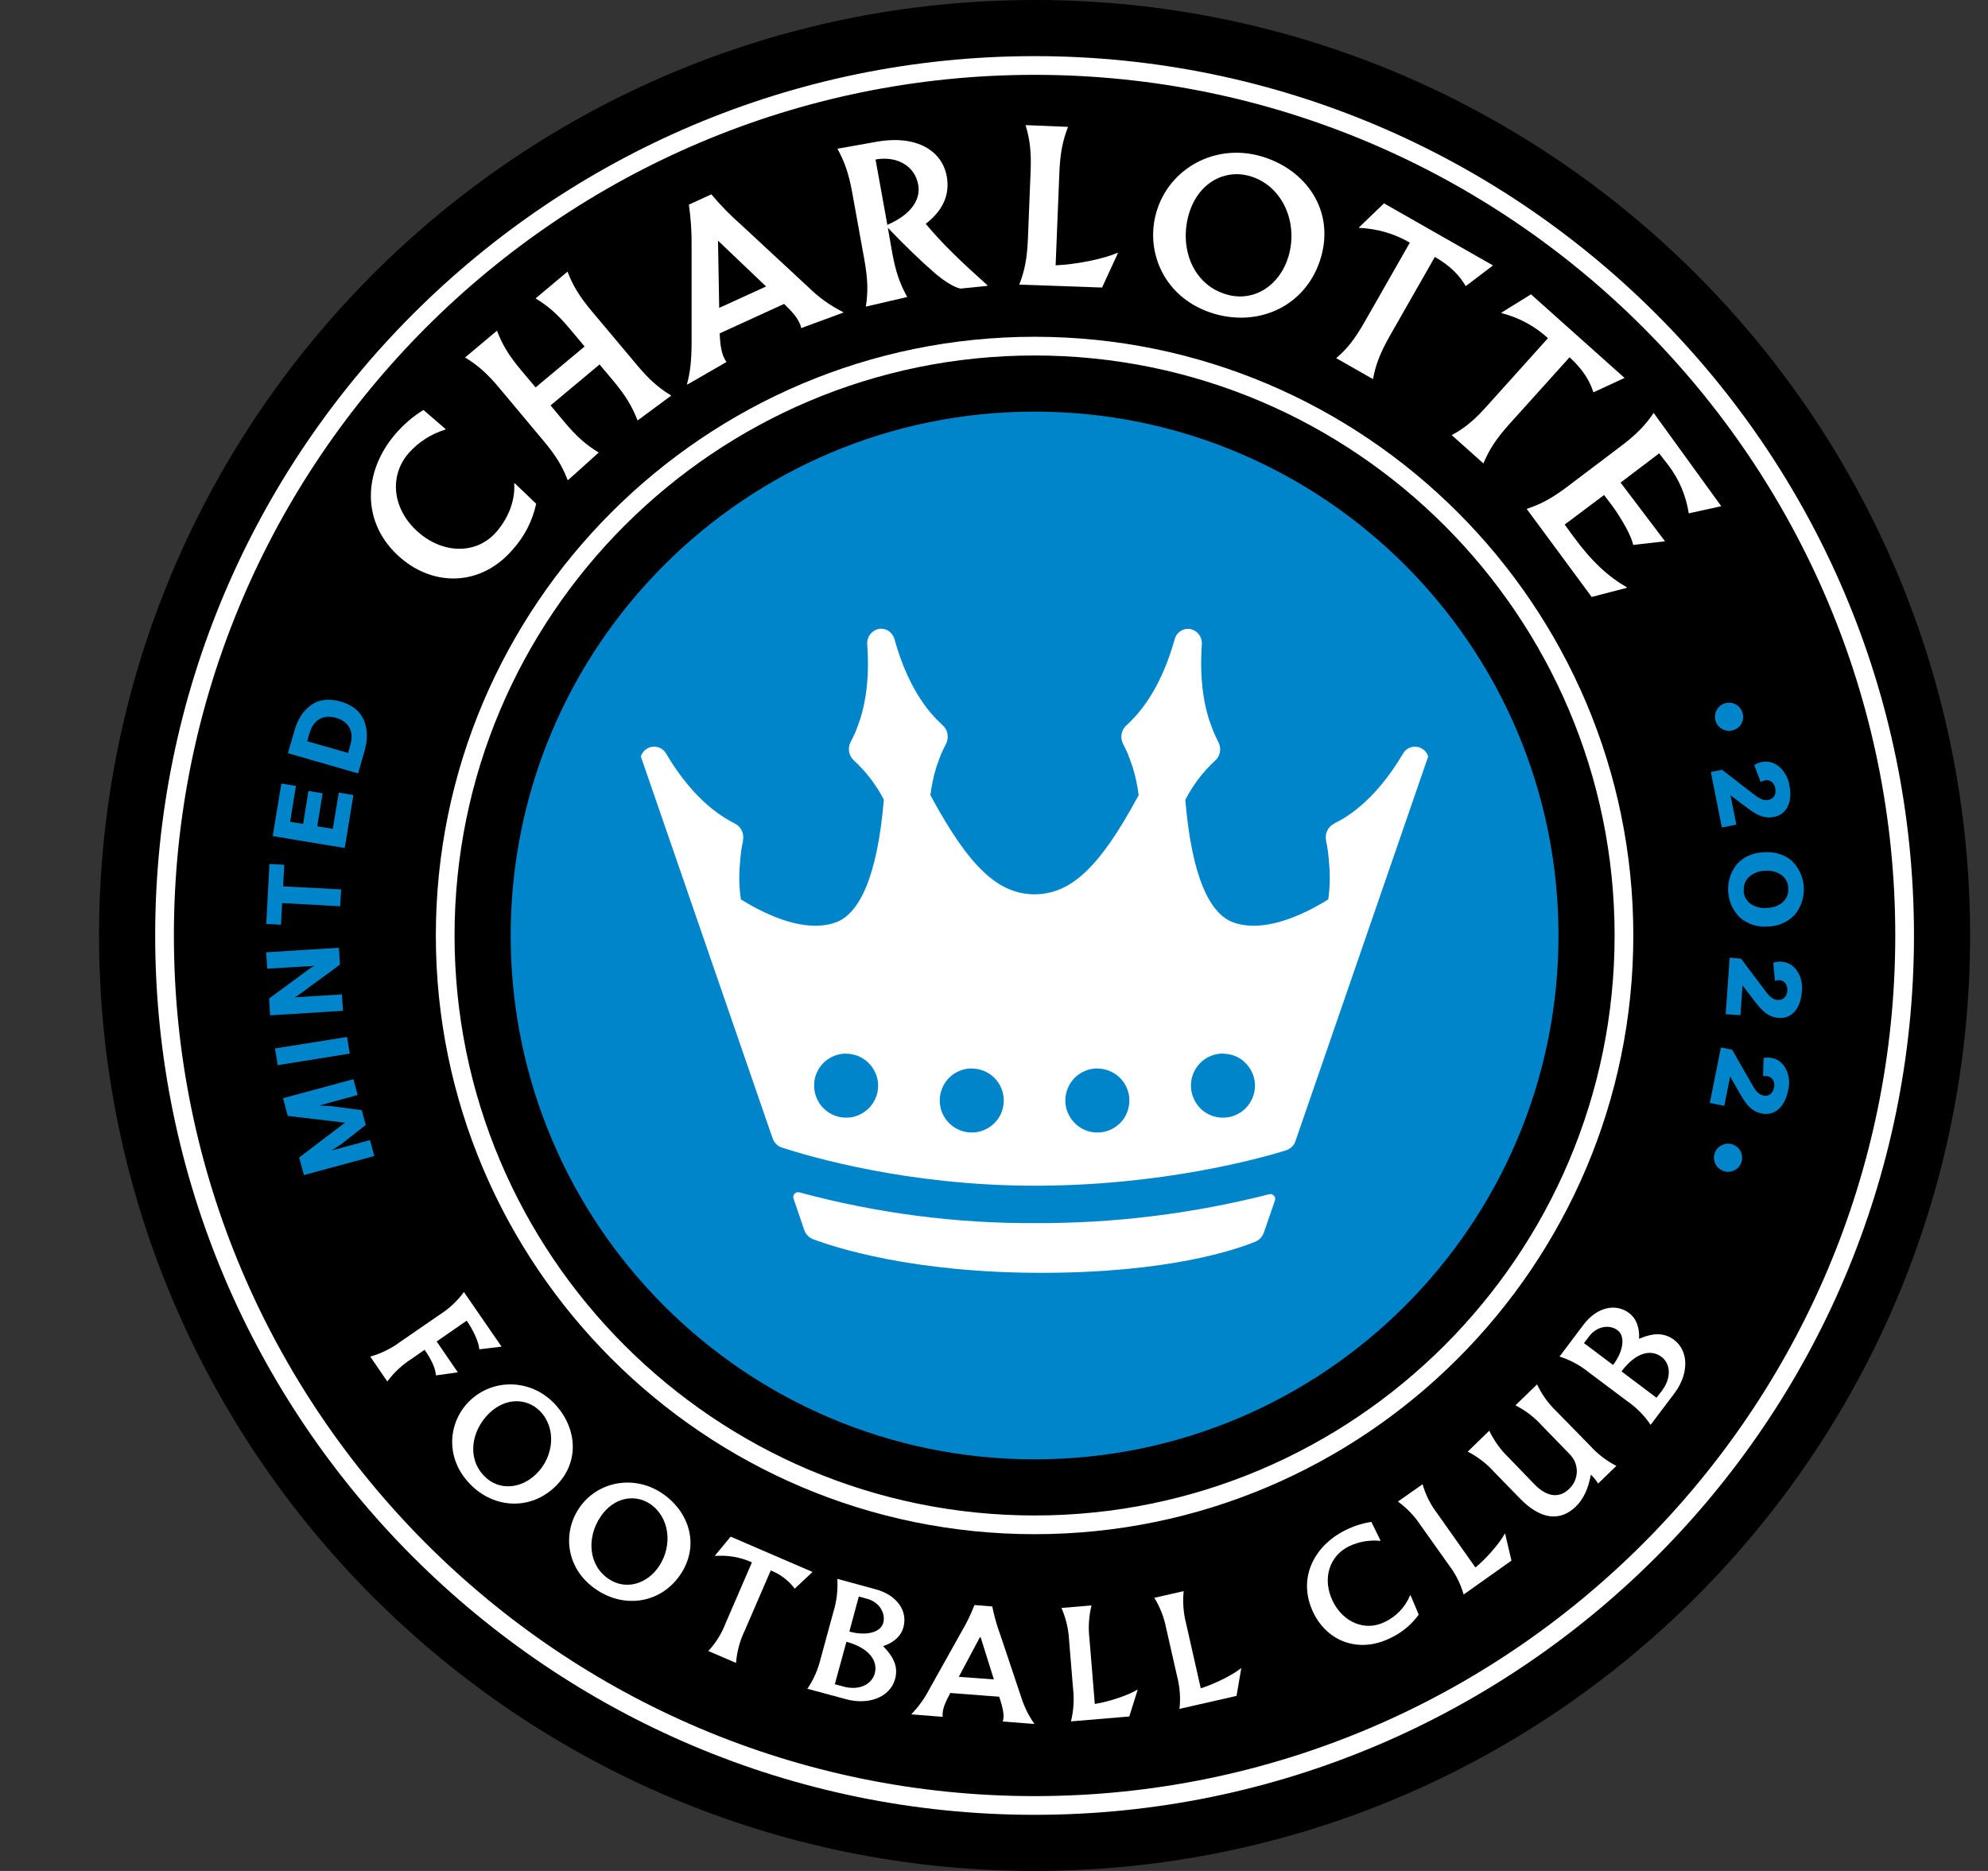 <svg width="17" height="16" viewBox="0 0 17 16" fill="none" xmlns="http://www.w3.org/2000/svg">
<rect x="0" y="0" width="17" height="16" fill="#333333" stroke="none"/>
<g clip-path="url(#clip0_795_1438)">
<path d="M8.847 16C13.265 16 16.847 12.418 16.847 8C16.847 3.582 13.265 0 8.847 0C4.429 0 0.847 3.582 0.847 8C0.847 12.418 4.429 16 8.847 16Z" fill="black"/>
<path d="M8.847 12.48C11.321 12.48 13.327 10.474 13.327 8C13.327 5.526 11.321 3.52 8.847 3.52C6.373 3.52 4.367 5.526 4.367 8C4.367 10.474 6.373 12.48 8.847 12.48Z" fill="#0085CA"/>
<path d="M8.847 15.52C4.701 15.52 1.327 12.147 1.327 8C1.327 3.853 4.701 0.48 8.847 0.48C12.994 0.48 16.367 3.853 16.367 8C16.367 12.147 12.994 15.52 8.847 15.52ZM16.207 8C16.207 3.942 12.905 0.64 8.847 0.64C4.79 0.64 1.487 3.942 1.487 8C1.487 12.058 4.79 15.36 8.847 15.36C12.905 15.36 16.207 12.058 16.207 8Z" fill="white"/>
<path d="M8.847 13.12C6.024 13.12 3.727 10.823 3.727 8C3.727 5.177 6.024 2.88 8.847 2.88C11.67 2.88 13.967 5.177 13.967 8C13.967 10.823 11.67 13.12 8.847 13.12ZM13.807 8C13.807 5.265 11.582 3.04 8.847 3.04C6.112 3.04 3.887 5.265 3.887 8C3.887 10.735 6.112 12.96 8.847 12.96C11.582 12.96 13.807 10.735 13.807 8Z" fill="white"/>
<path d="M10.902 10.267L10.807 10.543C10.801 10.559 10.791 10.575 10.779 10.588C10.767 10.601 10.752 10.611 10.736 10.618C10.568 10.687 9.993 10.885 8.905 10.885C7.803 10.885 7.14 10.668 6.952 10.597C6.935 10.59 6.919 10.58 6.906 10.566C6.893 10.553 6.884 10.537 6.878 10.52L6.786 10.251C6.783 10.243 6.783 10.236 6.784 10.228C6.786 10.221 6.789 10.214 6.794 10.209C6.8 10.203 6.806 10.199 6.813 10.197C6.821 10.195 6.828 10.195 6.836 10.197C7.491 10.374 8.168 10.463 8.847 10.46C9.523 10.463 10.197 10.38 10.853 10.213C10.86 10.211 10.868 10.211 10.875 10.213C10.882 10.216 10.889 10.22 10.894 10.225C10.899 10.231 10.903 10.238 10.904 10.245C10.905 10.253 10.905 10.26 10.902 10.267ZM8.847 10.14C9.934 10.14 10.77 9.908 10.996 9.838C11.015 9.832 11.032 9.821 11.047 9.808C11.061 9.794 11.072 9.777 11.078 9.758L12.213 6.469C12.208 6.453 12.2 6.439 12.189 6.426C12.178 6.414 12.165 6.404 12.15 6.397C12.124 6.384 12.094 6.382 12.066 6.39C12.037 6.399 12.014 6.417 11.999 6.443C11.747 6.869 11.494 7 11.41 7.042L11.408 7.044C11.382 7.057 11.362 7.078 11.349 7.105C11.337 7.131 11.334 7.16 11.34 7.188C11.34 7.188 11.34 7.191 11.34 7.192V7.195C11.345 7.215 11.351 7.245 11.356 7.283C11.36 7.316 11.364 7.357 11.367 7.402C11.375 7.499 11.372 7.596 11.358 7.692C11.121 7.838 10.8 7.979 10.546 7.888C10.345 7.816 10.191 7.498 10.136 6.84C10.2 6.715 10.286 6.602 10.389 6.506L10.392 6.504C10.413 6.485 10.427 6.459 10.432 6.43C10.437 6.402 10.432 6.373 10.419 6.347C10.419 6.346 10.418 6.345 10.418 6.344L10.416 6.341C10.407 6.322 10.393 6.294 10.378 6.26C10.366 6.229 10.352 6.191 10.337 6.148C10.294 6.009 10.257 5.804 10.277 5.515C10.28 5.485 10.273 5.456 10.256 5.431C10.24 5.407 10.215 5.389 10.186 5.381C10.157 5.374 10.126 5.379 10.1 5.394C10.073 5.41 10.054 5.435 10.046 5.464C9.913 5.942 9.703 6.136 9.634 6.202L9.631 6.204C9.61 6.223 9.596 6.249 9.591 6.278C9.586 6.306 9.59 6.336 9.604 6.361L9.605 6.365L9.607 6.368C9.616 6.386 9.63 6.414 9.645 6.448C9.657 6.479 9.671 6.518 9.686 6.561C9.71 6.639 9.727 6.719 9.737 6.8C9.4 7.427 9.154 7.646 8.847 7.648C8.54 7.646 8.294 7.427 7.956 6.8C7.966 6.718 7.983 6.638 8.007 6.56C8.022 6.517 8.036 6.478 8.048 6.448C8.064 6.412 8.077 6.385 8.087 6.367L8.088 6.364L8.09 6.361C8.103 6.335 8.107 6.306 8.102 6.277C8.098 6.249 8.083 6.223 8.062 6.203L8.06 6.201C7.991 6.137 7.78 5.943 7.648 5.463C7.639 5.434 7.62 5.409 7.594 5.393C7.568 5.378 7.537 5.373 7.507 5.38C7.479 5.388 7.454 5.406 7.437 5.43C7.42 5.455 7.413 5.484 7.416 5.514C7.437 5.803 7.4 6.009 7.357 6.146C7.342 6.189 7.328 6.228 7.316 6.259C7.3 6.294 7.287 6.321 7.277 6.339L7.276 6.342C7.275 6.344 7.275 6.345 7.274 6.346C7.261 6.371 7.256 6.401 7.261 6.429C7.266 6.458 7.281 6.484 7.302 6.503L7.304 6.505C7.408 6.601 7.493 6.713 7.558 6.838C7.503 7.498 7.348 7.816 7.147 7.888C6.893 7.979 6.573 7.838 6.336 7.692C6.321 7.596 6.318 7.499 6.326 7.402C6.33 7.356 6.333 7.316 6.337 7.283C6.342 7.245 6.349 7.215 6.353 7.195V7.192C6.353 7.191 6.353 7.189 6.353 7.188C6.359 7.16 6.356 7.131 6.344 7.105C6.332 7.078 6.311 7.057 6.286 7.044L6.283 7.042C6.2 6.999 5.946 6.868 5.695 6.443C5.68 6.417 5.656 6.399 5.628 6.39C5.6 6.382 5.569 6.384 5.543 6.397C5.528 6.404 5.515 6.414 5.504 6.426C5.494 6.439 5.485 6.453 5.48 6.469L6.607 9.735C6.613 9.754 6.624 9.77 6.638 9.784C6.651 9.798 6.668 9.808 6.687 9.814C6.914 9.888 7.76 10.14 8.847 10.14ZM7.235 9.011C7.289 9.011 7.342 9.027 7.387 9.057C7.432 9.087 7.467 9.13 7.488 9.18C7.509 9.23 7.514 9.285 7.504 9.338C7.493 9.391 7.467 9.44 7.429 9.478C7.39 9.516 7.342 9.542 7.289 9.553C7.235 9.563 7.18 9.558 7.13 9.537C7.08 9.516 7.038 9.481 7.008 9.436C6.978 9.391 6.962 9.338 6.962 9.284C6.961 9.248 6.968 9.213 6.982 9.179C6.996 9.146 7.016 9.116 7.041 9.09C7.067 9.065 7.097 9.044 7.13 9.031C7.163 9.017 7.199 9.01 7.235 9.01V9.011ZM10.459 9.011C10.513 9.011 10.566 9.027 10.611 9.057C10.655 9.088 10.69 9.13 10.711 9.181C10.732 9.231 10.737 9.286 10.726 9.339C10.715 9.392 10.689 9.44 10.65 9.479C10.612 9.517 10.563 9.543 10.51 9.553C10.457 9.563 10.402 9.558 10.352 9.537C10.302 9.516 10.259 9.481 10.23 9.435C10.2 9.39 10.184 9.337 10.184 9.283C10.184 9.247 10.191 9.212 10.205 9.178C10.219 9.145 10.239 9.115 10.265 9.089C10.29 9.064 10.32 9.044 10.354 9.03C10.387 9.016 10.423 9.009 10.459 9.01V9.011ZM8.31 9.138C8.364 9.138 8.417 9.154 8.462 9.184C8.507 9.214 8.542 9.257 8.563 9.307C8.583 9.357 8.589 9.412 8.578 9.465C8.568 9.518 8.542 9.567 8.503 9.605C8.465 9.643 8.416 9.669 8.363 9.68C8.31 9.69 8.255 9.685 8.205 9.664C8.155 9.644 8.112 9.608 8.082 9.563C8.052 9.518 8.036 9.466 8.036 9.411C8.036 9.375 8.043 9.34 8.057 9.306C8.07 9.273 8.091 9.243 8.116 9.217C8.141 9.192 8.171 9.172 8.205 9.158C8.238 9.144 8.274 9.137 8.31 9.137V9.138ZM9.384 9.138C9.438 9.138 9.491 9.154 9.536 9.184C9.581 9.214 9.616 9.257 9.637 9.307C9.658 9.357 9.663 9.412 9.652 9.465C9.642 9.518 9.616 9.567 9.578 9.605C9.539 9.643 9.491 9.669 9.437 9.68C9.384 9.69 9.329 9.685 9.279 9.664C9.229 9.644 9.187 9.608 9.157 9.563C9.126 9.518 9.11 9.466 9.11 9.411C9.11 9.375 9.117 9.34 9.131 9.306C9.145 9.273 9.165 9.243 9.19 9.217C9.216 9.192 9.246 9.171 9.279 9.158C9.312 9.144 9.348 9.137 9.384 9.137V9.138Z" fill="white"/>
<path d="M4.397 4.136C4.406 4.262 4.359 4.417 4.246 4.547C4.08 4.74 3.797 4.741 3.58 4.554C3.357 4.361 3.323 4.075 3.493 3.877C3.577 3.781 3.686 3.711 3.808 3.674L3.81 3.669L3.621 3.506C3.53 3.562 3.449 3.632 3.38 3.713C3.103 4.036 3.086 4.478 3.426 4.771C3.718 5.022 4.118 5.01 4.384 4.7C4.484 4.589 4.554 4.454 4.585 4.308L4.402 4.133L4.397 4.136Z" fill="white"/>
<path d="M5.443 3.117L5.061 2.662C4.953 2.533 4.899 2.442 4.853 2.323L4.58 2.552C4.689 2.618 4.769 2.688 4.876 2.816L4.999 2.963L4.58 3.313L4.457 3.167C4.35 3.039 4.295 2.947 4.25 2.828L3.977 3.057C4.085 3.123 4.166 3.193 4.273 3.322L4.648 3.77C4.755 3.898 4.81 3.989 4.855 4.108L5.12 3.87C5.011 3.804 4.931 3.734 4.823 3.605L4.708 3.467L5.127 3.117L5.245 3.257C5.352 3.386 5.406 3.477 5.452 3.596L5.74 3.383C5.631 3.316 5.55 3.246 5.443 3.117Z" fill="white"/>
<path d="M7.916 1.914C8.059 1.804 8.125 1.67 8.096 1.508C8.058 1.296 7.847 1.149 7.492 1.213L7.161 1.272C7.223 1.384 7.258 1.484 7.288 1.649L7.392 2.224C7.421 2.389 7.424 2.495 7.404 2.622L7.758 2.54C7.696 2.428 7.66 2.328 7.63 2.163L7.592 1.948C7.743 2.105 7.877 2.235 7.999 2.34C8.087 2.414 8.163 2.458 8.214 2.468L8.443 2.445L8.442 2.438C8.223 2.241 8.068 2.096 7.916 1.914ZM7.588 1.923L7.487 1.364C7.663 1.332 7.822 1.413 7.852 1.58C7.875 1.707 7.791 1.835 7.588 1.923V1.923Z" fill="white"/>
<path d="M9.027 2.269L9.059 1.476C9.066 1.308 9.087 1.204 9.133 1.085L8.77 1.07C8.807 1.193 8.82 1.298 8.813 1.466L8.79 2.042C8.783 2.209 8.763 2.314 8.716 2.434L9.424 2.459L9.559 2.166L9.555 2.162C9.438 2.215 9.198 2.262 9.027 2.269Z" fill="white"/>
<path d="M10.786 1.337C10.392 1.222 9.998 1.439 9.889 1.813C9.788 2.157 9.959 2.559 10.386 2.684C10.785 2.799 11.179 2.603 11.296 2.201C11.413 1.799 11.17 1.45 10.786 1.337ZM11.019 2.19C10.948 2.436 10.727 2.588 10.488 2.518C10.198 2.434 10.083 2.118 10.166 1.832C10.245 1.56 10.476 1.444 10.688 1.506C10.962 1.585 11.104 1.896 11.019 2.19Z" fill="white"/>
<path d="M12.534 2.447L12.767 2.27L11.835 1.739L11.621 1.945L11.623 1.949C11.775 1.955 11.924 1.998 12.056 2.075L11.671 2.75C11.588 2.895 11.523 2.981 11.426 3.063L11.741 3.242C11.764 3.117 11.803 3.017 11.885 2.872L12.27 2.197C12.4 2.273 12.477 2.35 12.534 2.447Z" fill="white"/>
<path d="M13.626 3.355L13.892 3.232L13.092 2.517L12.84 2.673V2.678C12.988 2.715 13.125 2.789 13.237 2.892L12.72 3.467C12.609 3.592 12.527 3.66 12.414 3.721L12.685 3.963C12.734 3.846 12.792 3.756 12.903 3.631L13.422 3.055C13.532 3.157 13.591 3.248 13.626 3.355Z" fill="white"/>
<path d="M6.917 2.46L6.334 1.919C6.244 1.84 6.16 1.754 6.083 1.662L5.891 1.75C5.908 1.87 5.916 1.991 5.914 2.112V2.919C5.914 3.09 5.901 3.188 5.875 3.284L5.877 3.289L6.212 3.096C6.204 3.084 6.197 3.07 6.19 3.057C6.169 3.009 6.158 2.947 6.154 2.851L6.705 2.599C6.779 2.67 6.815 2.714 6.837 2.763C6.844 2.776 6.849 2.791 6.851 2.806L7.212 2.673L7.21 2.669C7.102 2.615 7.003 2.545 6.917 2.46ZM6.551 2.45L6.15 2.633L6.14 2.058L6.551 2.45Z" fill="white"/>
<path d="M14.141 3.531C14.07 3.636 13.996 3.713 13.863 3.814L13.404 4.161C13.27 4.262 13.176 4.312 13.055 4.352L13.611 5.105L13.911 5.027V5.022C13.755 4.933 13.611 4.802 13.456 4.59L13.38 4.486L13.717 4.233L13.794 4.335C13.88 4.458 13.948 4.58 13.966 4.66L14.238 4.629L13.858 4.127L14.188 3.877L14.267 3.979C14.359 4.099 14.418 4.24 14.441 4.39L14.719 4.329L14.141 3.531Z" fill="white"/>
<path d="M3.734 11.472L3.991 11.294C4.048 11.377 4.093 11.474 4.099 11.539L4.289 11.516L3.967 11.049C3.911 11.126 3.841 11.191 3.761 11.242L3.42 11.477C3.343 11.534 3.257 11.576 3.166 11.601L3.312 11.814C3.369 11.737 3.439 11.672 3.519 11.621L3.631 11.543C3.692 11.632 3.723 11.7 3.728 11.762L3.915 11.736L3.734 11.472Z" fill="white"/>
<path d="M4.737 11.999C4.534 11.791 4.215 11.787 4.016 11.98C3.834 12.157 3.799 12.465 4.02 12.692C4.225 12.903 4.538 12.918 4.75 12.711C4.963 12.504 4.935 12.203 4.737 11.999ZM4.584 12.607C4.453 12.734 4.264 12.75 4.141 12.623C3.991 12.47 4.031 12.235 4.182 12.087C4.326 11.947 4.509 11.956 4.619 12.069C4.759 12.213 4.739 12.456 4.584 12.607Z" fill="white"/>
<path d="M5.66 12.769C5.418 12.608 5.105 12.669 4.951 12.899C4.809 13.11 4.838 13.419 5.101 13.595C5.345 13.759 5.654 13.71 5.82 13.463C5.985 13.216 5.896 12.927 5.66 12.769ZM5.635 13.395C5.534 13.546 5.352 13.602 5.205 13.503C5.028 13.384 5.017 13.145 5.136 12.97C5.248 12.803 5.429 12.774 5.559 12.861C5.726 12.974 5.755 13.215 5.635 13.395Z" fill="white"/>
<path d="M6.248 13.141L6.114 13.303L6.115 13.306C6.223 13.298 6.331 13.316 6.43 13.361L6.206 13.879C6.172 13.968 6.122 14.049 6.057 14.119L6.294 14.221C6.301 14.127 6.326 14.034 6.367 13.948L6.591 13.43C6.672 13.462 6.744 13.516 6.796 13.586L6.948 13.443L6.248 13.141Z" fill="white"/>
<path d="M9.362 14.572L9.316 14.011C9.305 13.917 9.311 13.821 9.334 13.729L9.077 13.751C9.115 13.838 9.137 13.931 9.142 14.026L9.176 14.439C9.187 14.533 9.181 14.629 9.158 14.721L9.657 14.679L9.728 14.452L9.726 14.45C9.647 14.498 9.482 14.553 9.362 14.572Z" fill="white"/>
<path d="M10.268 14.438L10.144 13.889C10.12 13.797 10.112 13.702 10.122 13.607L9.871 13.664C9.921 13.745 9.955 13.834 9.973 13.927L10.065 14.332C10.089 14.424 10.097 14.519 10.086 14.614L10.574 14.503L10.614 14.269L10.611 14.267C10.54 14.325 10.384 14.402 10.268 14.438Z" fill="white"/>
<path d="M12.058 13.643C12.017 13.744 11.938 13.826 11.839 13.872C11.674 13.953 11.486 13.875 11.397 13.693C11.305 13.505 11.365 13.307 11.535 13.224C11.618 13.184 11.71 13.168 11.802 13.177L11.805 13.174L11.727 13.015C11.65 13.027 11.576 13.05 11.507 13.085C11.23 13.221 11.092 13.507 11.232 13.793C11.352 14.039 11.62 14.14 11.886 14.01C11.984 13.965 12.069 13.895 12.132 13.808L12.062 13.642L12.058 13.643Z" fill="white"/>
<path d="M12.868 13.115C12.825 13.197 12.711 13.327 12.617 13.405L12.292 12.945C12.234 12.87 12.191 12.784 12.165 12.693L11.954 12.841C12.031 12.897 12.097 12.966 12.149 13.045L12.389 13.383C12.447 13.459 12.49 13.544 12.516 13.636L12.925 13.346L12.871 13.116L12.868 13.115Z" fill="white"/>
<path d="M13.308 12.068C13.24 12.002 13.184 11.925 13.144 11.839L12.959 12.018C13.044 12.061 13.12 12.119 13.184 12.19L13.423 12.436C13.442 12.456 13.458 12.479 13.469 12.505C13.479 12.53 13.484 12.558 13.484 12.585C13.483 12.613 13.477 12.641 13.466 12.666C13.455 12.691 13.438 12.714 13.418 12.733C13.339 12.81 13.234 12.809 13.122 12.694L12.9 12.464C12.831 12.398 12.776 12.32 12.735 12.235L12.551 12.414C12.635 12.457 12.711 12.515 12.775 12.586L12.996 12.813C13.172 12.995 13.34 13.016 13.476 12.883C13.539 12.822 13.582 12.733 13.604 12.611C13.628 12.634 13.649 12.659 13.666 12.687L13.822 12.536C13.738 12.493 13.662 12.435 13.598 12.364L13.308 12.068Z" fill="white"/>
<path d="M7.487 13.591L7.16 13.502C7.166 13.597 7.155 13.692 7.127 13.783L7.018 14.183C6.996 14.275 6.958 14.363 6.904 14.442L7.234 14.531C7.423 14.583 7.61 14.518 7.654 14.359C7.682 14.257 7.645 14.173 7.552 14.077C7.64 14.049 7.704 13.994 7.725 13.917C7.764 13.777 7.672 13.641 7.487 13.591ZM7.48 14.312C7.454 14.404 7.349 14.46 7.212 14.423L7.139 14.403L7.238 14.04C7.444 14.097 7.508 14.211 7.48 14.312H7.48ZM7.553 13.879C7.531 13.957 7.414 13.994 7.263 13.953L7.344 13.653L7.416 13.673C7.514 13.699 7.576 13.791 7.553 13.879Z" fill="white"/>
<path d="M14.315 11.458C14.231 11.395 14.139 11.397 14.016 11.449C14.022 11.357 13.994 11.277 13.931 11.229C13.816 11.142 13.654 11.178 13.54 11.33L13.336 11.601C13.427 11.63 13.511 11.675 13.585 11.735L13.917 11.984C13.995 12.038 14.062 12.106 14.115 12.185L14.321 11.912C14.438 11.755 14.447 11.557 14.315 11.458ZM13.545 11.486L13.591 11.426C13.652 11.345 13.76 11.322 13.832 11.376C13.897 11.424 13.888 11.547 13.794 11.673L13.545 11.486ZM14.212 11.893L14.165 11.953L13.866 11.728C13.994 11.557 14.123 11.54 14.207 11.603C14.284 11.66 14.297 11.778 14.212 11.893V11.893Z" fill="white"/>
<path d="M8.555 13.984C8.525 13.904 8.502 13.822 8.485 13.738L8.333 13.726C8.302 13.806 8.264 13.884 8.22 13.958L7.948 14.444C7.908 14.522 7.856 14.594 7.795 14.658V14.661L8.061 14.682C8.06 14.671 8.06 14.66 8.061 14.649C8.064 14.608 8.082 14.56 8.121 14.488L8.126 14.478L8.544 14.51L8.547 14.517C8.575 14.603 8.584 14.649 8.581 14.691C8.58 14.701 8.578 14.712 8.575 14.722L8.844 14.743V14.74C8.794 14.669 8.756 14.591 8.731 14.509L8.555 13.984ZM8.199 14.34L8.379 14.002H8.386L8.499 14.362L8.199 14.34Z" fill="white"/>
<path d="M14.749 6.015C14.78 6.005 14.813 6.008 14.841 6.023C14.869 6.037 14.891 6.063 14.9 6.093C14.905 6.108 14.907 6.124 14.906 6.14C14.905 6.156 14.9 6.171 14.893 6.185C14.886 6.199 14.876 6.212 14.863 6.222C14.851 6.232 14.837 6.24 14.822 6.244C14.807 6.249 14.791 6.251 14.775 6.25C14.76 6.248 14.745 6.244 14.731 6.237C14.716 6.229 14.704 6.219 14.693 6.207C14.683 6.195 14.675 6.181 14.671 6.166C14.662 6.135 14.665 6.102 14.679 6.074C14.694 6.046 14.719 6.024 14.749 6.015Z" fill="#0085CA"/>
<path d="M14.726 6.583L14.999 6.794C15.056 6.838 15.087 6.848 15.125 6.84C15.168 6.831 15.191 6.794 15.181 6.741C15.172 6.695 15.137 6.664 15.094 6.673C15.081 6.676 15.068 6.681 15.057 6.689L15.001 6.543C15.021 6.53 15.044 6.521 15.068 6.516C15.093 6.511 15.119 6.512 15.144 6.519C15.169 6.526 15.192 6.538 15.212 6.555C15.26 6.596 15.292 6.653 15.302 6.716C15.331 6.863 15.276 6.965 15.171 6.986C15.094 7.001 15.032 6.978 14.943 6.91L14.798 6.801L14.848 7.052L14.724 7.077L14.63 6.602L14.726 6.583Z" fill="#0085CA"/>
<path d="M15.118 7.923C15.075 7.927 15.032 7.923 14.991 7.909C14.949 7.896 14.911 7.875 14.879 7.847C14.818 7.787 14.782 7.707 14.778 7.623C14.773 7.538 14.8 7.455 14.854 7.389C14.91 7.327 14.987 7.293 15.085 7.288C15.183 7.283 15.263 7.309 15.325 7.364C15.385 7.424 15.421 7.504 15.425 7.589C15.429 7.674 15.402 7.757 15.348 7.823C15.318 7.854 15.283 7.879 15.243 7.896C15.204 7.914 15.161 7.923 15.118 7.923ZM14.91 7.615C14.911 7.637 14.916 7.659 14.926 7.679C14.936 7.698 14.95 7.715 14.968 7.728C15.009 7.757 15.059 7.77 15.109 7.764C15.16 7.764 15.209 7.747 15.247 7.714C15.263 7.699 15.275 7.68 15.283 7.66C15.291 7.64 15.294 7.618 15.292 7.596C15.292 7.574 15.287 7.553 15.277 7.533C15.267 7.514 15.253 7.497 15.236 7.484C15.194 7.455 15.145 7.442 15.095 7.447C15.045 7.447 14.996 7.465 14.958 7.498C14.942 7.513 14.929 7.531 14.921 7.551C14.913 7.572 14.91 7.594 14.912 7.615H14.91Z" fill="#0085CA"/>
<path d="M14.888 8.198L15.095 8.473C15.138 8.531 15.164 8.549 15.204 8.551C15.248 8.554 15.28 8.524 15.284 8.471C15.287 8.425 15.261 8.385 15.218 8.382C15.204 8.382 15.191 8.384 15.178 8.388L15.164 8.233C15.187 8.225 15.211 8.223 15.235 8.224C15.261 8.226 15.286 8.234 15.309 8.247C15.331 8.26 15.35 8.278 15.365 8.299C15.401 8.352 15.416 8.416 15.408 8.479C15.398 8.629 15.319 8.713 15.211 8.705C15.133 8.7 15.08 8.66 15.012 8.572L14.901 8.427L14.883 8.682L14.757 8.673L14.791 8.19L14.888 8.198Z" fill="#0085CA"/>
<path d="M14.812 8.977L14.984 9.277C15.019 9.34 15.043 9.361 15.082 9.369C15.124 9.378 15.16 9.352 15.171 9.3C15.18 9.254 15.159 9.213 15.117 9.204C15.103 9.201 15.09 9.201 15.076 9.204L15.081 9.048C15.104 9.043 15.129 9.043 15.152 9.048C15.178 9.053 15.202 9.064 15.222 9.08C15.243 9.096 15.26 9.117 15.271 9.14C15.3 9.197 15.307 9.262 15.291 9.324C15.262 9.472 15.172 9.544 15.067 9.523C14.99 9.508 14.942 9.462 14.886 9.365L14.795 9.206L14.745 9.457L14.621 9.432L14.716 8.958L14.812 8.977Z" fill="#0085CA"/>
<path d="M14.814 9.786C14.844 9.796 14.869 9.817 14.884 9.845C14.899 9.874 14.901 9.907 14.892 9.937C14.887 9.952 14.879 9.966 14.869 9.979C14.859 9.991 14.847 10.001 14.832 10.008C14.818 10.015 14.803 10.02 14.787 10.021C14.771 10.022 14.755 10.02 14.74 10.015C14.71 10.005 14.685 9.984 14.67 9.955C14.655 9.927 14.653 9.894 14.662 9.864C14.667 9.849 14.675 9.835 14.685 9.823C14.695 9.811 14.708 9.801 14.722 9.795C14.736 9.787 14.751 9.782 14.767 9.781C14.783 9.779 14.799 9.781 14.814 9.786Z" fill="#0085CA"/>
<path d="M3.201 9.886L2.599 10.049L2.558 9.899L2.95 9.601L2.461 9.543L2.42 9.392L3.022 9.229L3.059 9.364L2.73 9.454L2.828 9.459L3.094 9.494L3.128 9.62L2.917 9.786L2.834 9.839L3.164 9.75L3.201 9.886Z" fill="#0085CA"/>
<path d="M2.991 9.01L2.375 9.109L2.352 8.966L2.968 8.868L2.991 9.01Z" fill="#0085CA"/>
<path d="M2.933 8.644L2.31 8.683L2.301 8.539L2.641 8.289C2.655 8.278 2.671 8.268 2.687 8.26L2.285 8.284L2.276 8.144L2.898 8.105L2.907 8.249L2.567 8.499C2.552 8.51 2.536 8.52 2.519 8.529L2.924 8.504L2.933 8.644Z" fill="#0085CA"/>
<path d="M2.403 7.908L2.277 7.901L2.304 7.389L2.431 7.395L2.421 7.58L2.917 7.606L2.909 7.75L2.413 7.723L2.403 7.908Z" fill="#0085CA"/>
<path d="M2.948 7.252L2.332 7.15L2.406 6.701L2.531 6.721L2.481 7.028L2.592 7.046L2.638 6.764L2.759 6.784L2.713 7.066L2.846 7.088L2.897 6.778L3.022 6.799L2.948 7.252Z" fill="#0085CA"/>
<path d="M3.062 6.614L2.462 6.441L2.518 6.248C2.547 6.148 2.595 6.074 2.664 6.027C2.732 5.98 2.816 5.972 2.914 6C3.011 6.028 3.077 6.08 3.11 6.155C3.143 6.231 3.146 6.32 3.118 6.42L3.062 6.614ZM2.996 6.371C3.029 6.257 2.984 6.17 2.873 6.139C2.763 6.107 2.679 6.157 2.646 6.271L2.627 6.339L2.977 6.439L2.996 6.371Z" fill="#0085CA"/>
</g>
<defs>
<clipPath id="clip0_795_1438">
<rect width="16" height="16" fill="white" transform="translate(0.847)"/>
</clipPath>
</defs>
</svg>
